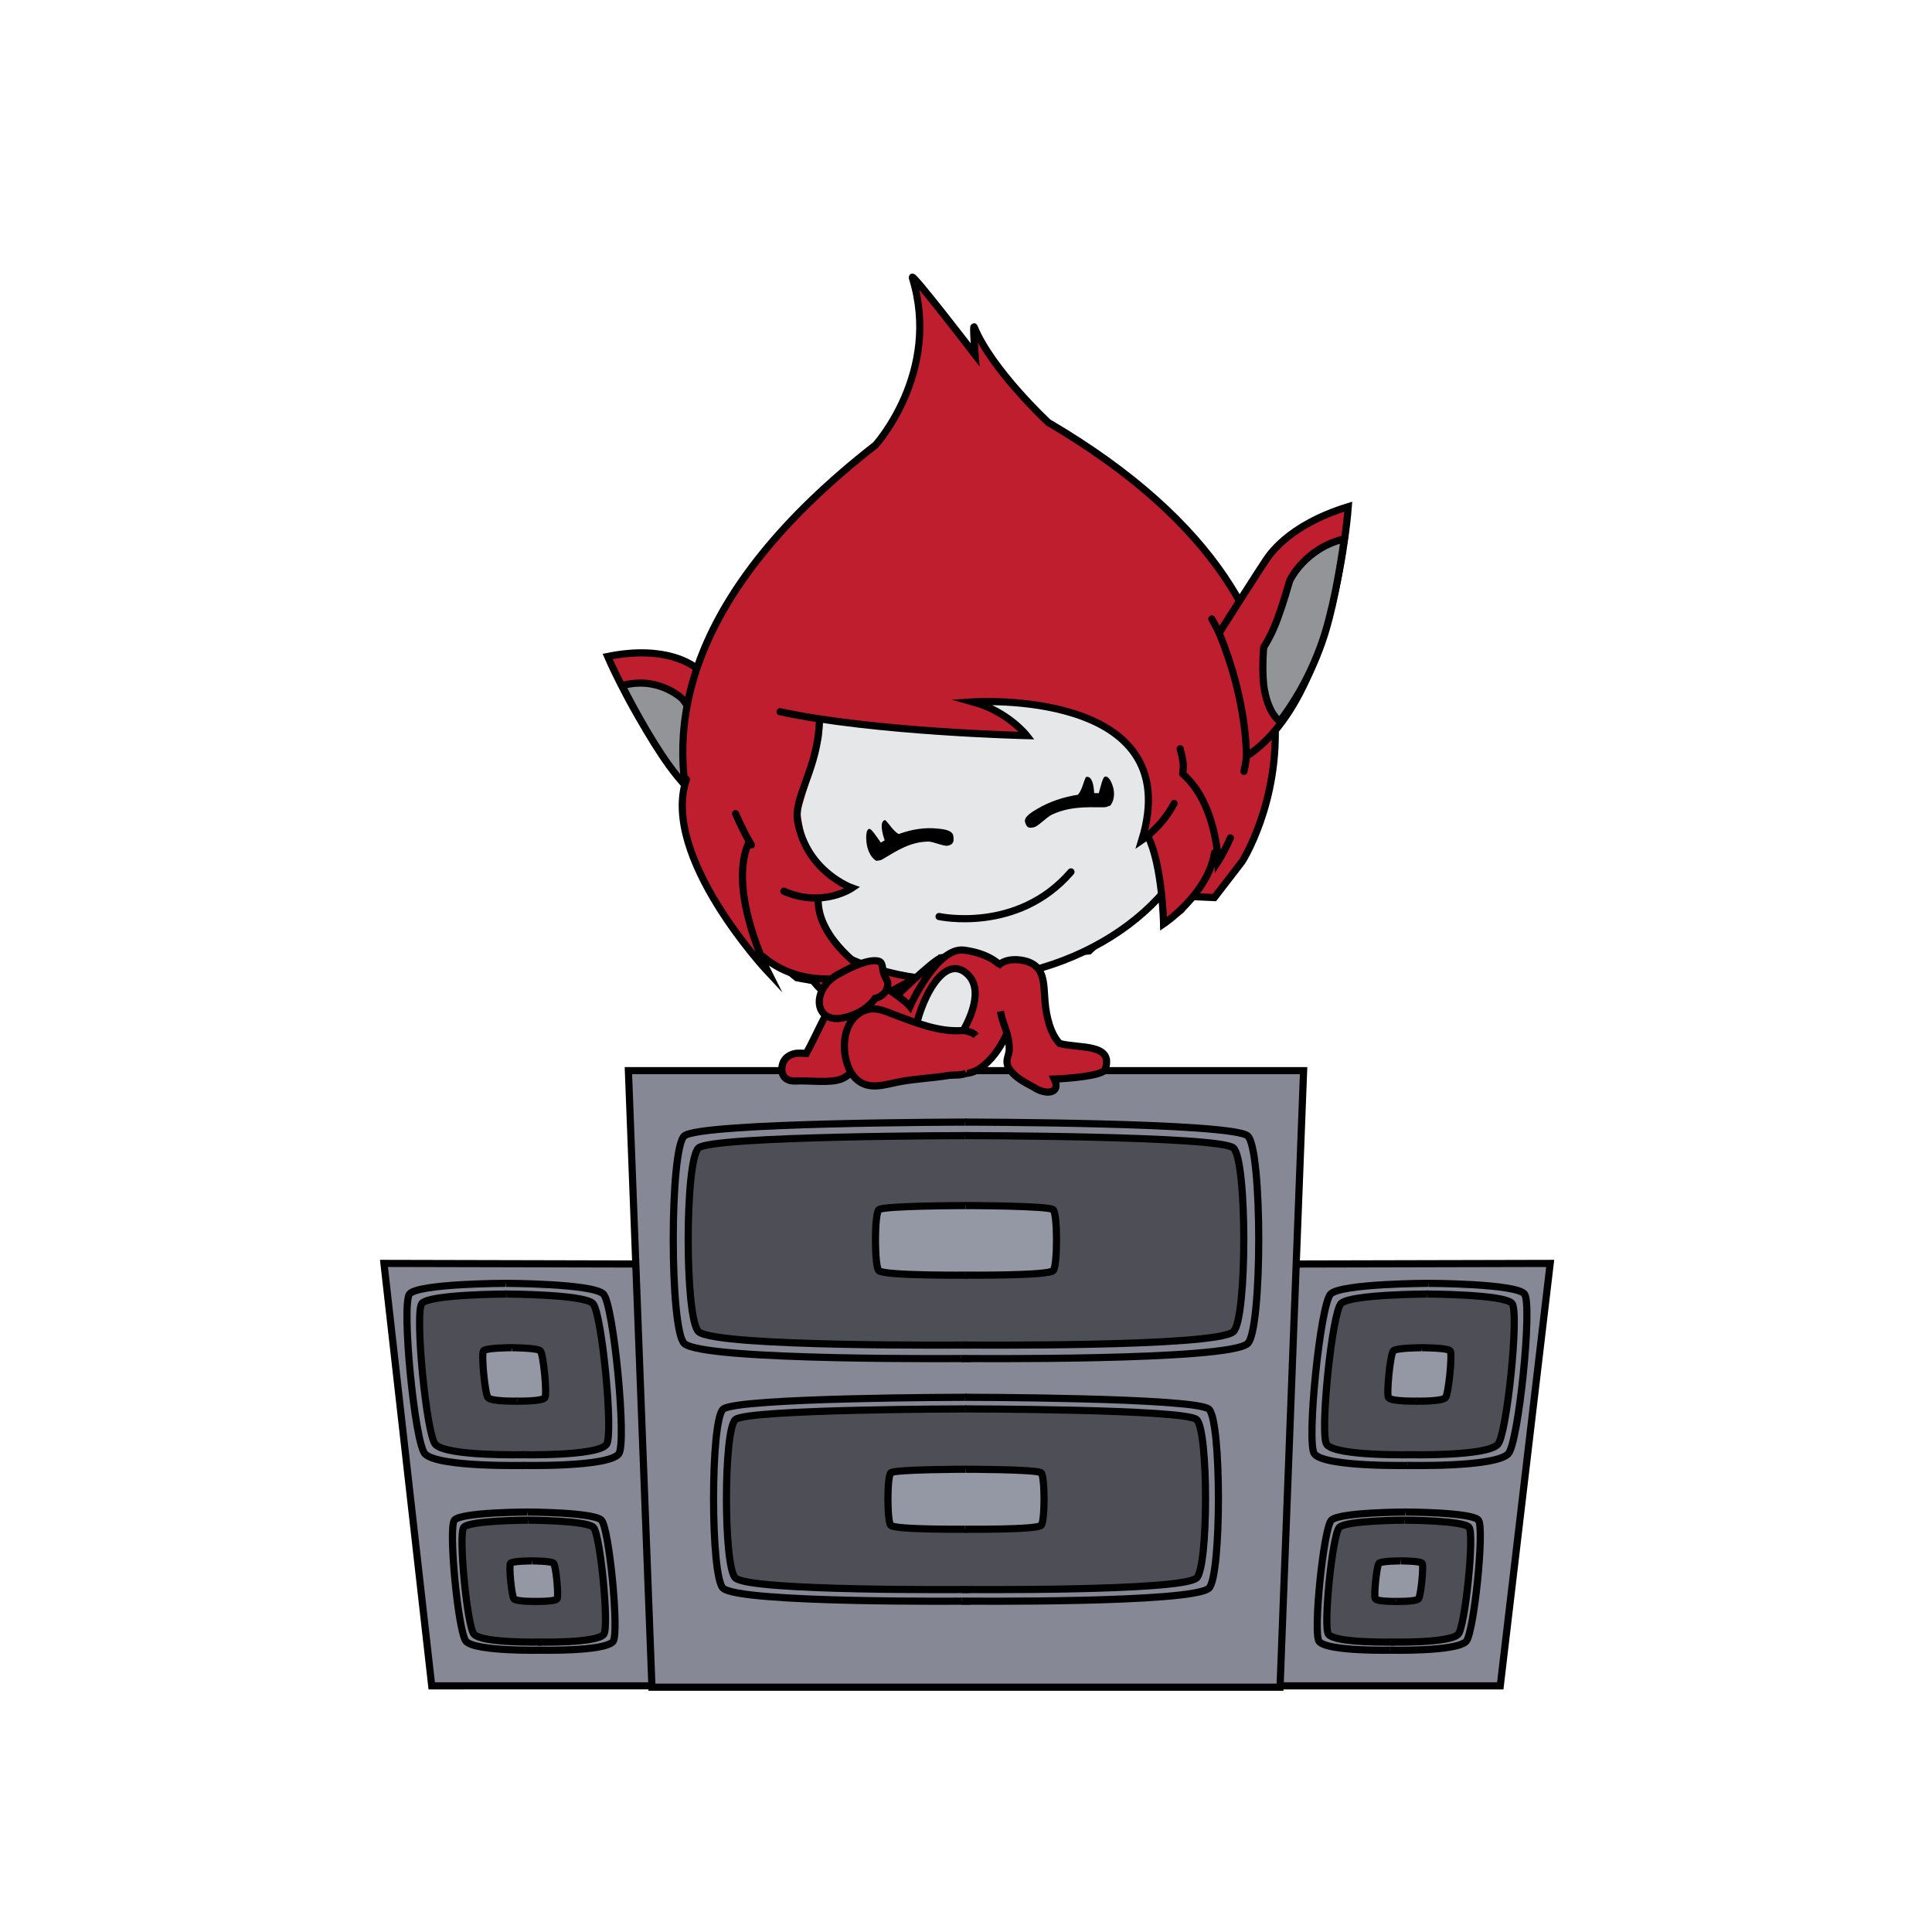 <svg version="1.1" xmlns="http://www.w3.org/2000/svg" xmlns:xlink="http://www.w3.org/1999/xlink" width="323.929" height="323.929" viewBox="0,0,323.929,323.929"><g transform="translate(-78.036,-18.036)"><g stroke-miterlimit="10"><g stroke-linecap="butt"><path d="M287.051,300.693l5.875,-70.721l45.023,-0.105l-8.37,70.827z" fill="#868995" stroke="#000000" stroke-width="1.2"/><g><g><g><g fill="#868995" stroke="#000000" stroke-width="1.2"><path d="M314.916,263.735c0,0 -14.722,0.35 -16.501,-1.936c-1.373,-1.764 0.994,-25.099 2.728,-26.808c1.78,-1.754 16.481,-1.787 16.481,-1.787"/></g><g fill="none" stroke="none" stroke-width="1" font-family="sans-serif" font-weight="normal" font-size="12" text-anchor="start"/><g fill="none" stroke="none" stroke-width="1" font-family="sans-serif" font-weight="normal" font-size="12" text-anchor="start"/></g><g><g fill="#868995" stroke="#000000" stroke-width="1.2"><path d="M317.516,233.204c0,0 14.695,0.033 16.117,1.787c1.386,1.709 -0.996,25.044 -2.728,26.807c-2.244,2.286 -16.895,1.936 -16.895,1.936"/></g><g fill="none" stroke="none" stroke-width="1" font-family="sans-serif" font-weight="normal" font-size="12" text-anchor="start"/><g fill="none" stroke="none" stroke-width="1" font-family="sans-serif" font-weight="normal" font-size="12" text-anchor="start"/></g></g><g><g><g fill="#4e4f56" stroke="#000000" stroke-width="1.2"><path d="M315.046,261.938c0,0 -12.989,0.309 -14.558,-1.708c-1.211,-1.556 0.877,-22.143 2.406,-23.651c1.57,-1.548 14.54,-1.577 14.54,-1.577"/></g><g fill="none" stroke="none" stroke-width="1" font-family="sans-serif" font-weight="normal" font-size="12" text-anchor="start"/><g fill="none" stroke="none" stroke-width="1" font-family="sans-serif" font-weight="normal" font-size="12" text-anchor="start"/></g><g><g fill="#4e4f56" stroke="#000000" stroke-width="1.2"><path d="M317.339,235.003c0,0 12.964,0.029 14.219,1.577c1.223,1.508 -0.879,22.094 -2.406,23.651c-1.98,2.017 -14.905,1.708 -14.905,1.708"/></g><g fill="none" stroke="none" stroke-width="1" font-family="sans-serif" font-weight="normal" font-size="12" text-anchor="start"/><g fill="none" stroke="none" stroke-width="1" font-family="sans-serif" font-weight="normal" font-size="12" text-anchor="start"/></g></g><g><g><g fill="#9497a4" stroke="#000000" stroke-width="1.2"><path d="M315.693,252.955c0,0 -4.32,0.103 -4.842,-0.568c-0.403,-0.518 0.292,-7.364 0.8,-7.866c0.522,-0.515 4.836,-0.524 4.836,-0.524"/></g><g fill="none" stroke="none" stroke-width="1" font-family="sans-serif" font-weight="normal" font-size="12" text-anchor="start"/><g fill="none" stroke="none" stroke-width="1" font-family="sans-serif" font-weight="normal" font-size="12" text-anchor="start"/></g><g><g fill="#9497a4" stroke="#000000" stroke-width="1.2"><path d="M316.456,243.997c0,0 4.312,0.01 4.729,0.524c0.407,0.501 -0.292,7.348 -0.8,7.866c-0.658,0.671 -4.957,0.568 -4.957,0.568"/></g><g fill="none" stroke="none" stroke-width="1" font-family="sans-serif" font-weight="normal" font-size="12" text-anchor="start"/><g fill="none" stroke="none" stroke-width="1" font-family="sans-serif" font-weight="normal" font-size="12" text-anchor="start"/></g></g></g><g><g><g><g fill="#868995" stroke="#000000" stroke-width="1.2"><path d="M311.72,294.713c0,0 -11.168,0.265 -12.518,-1.469c-1.041,-1.338 0.754,-19.04 2.069,-20.336c1.35,-1.331 12.502,-1.356 12.502,-1.356"/></g><g fill="none" stroke="none" stroke-width="1" font-family="sans-serif" font-weight="normal" font-size="12" text-anchor="start"/><g fill="none" stroke="none" stroke-width="1" font-family="sans-serif" font-weight="normal" font-size="12" text-anchor="start"/></g><g><g fill="#868995" stroke="#000000" stroke-width="1.2"><path d="M313.692,271.552c0,0 11.147,0.025 12.227,1.356c1.051,1.296 -0.756,18.998 -2.069,20.336c-1.702,1.734 -12.817,1.469 -12.817,1.469"/></g><g fill="none" stroke="none" stroke-width="1" font-family="sans-serif" font-weight="normal" font-size="12" text-anchor="start"/><g fill="none" stroke="none" stroke-width="1" font-family="sans-serif" font-weight="normal" font-size="12" text-anchor="start"/></g></g><g><g><g fill="#4e4f56" stroke="#000000" stroke-width="1.2"><path d="M311.818,293.35c0,0 -9.853,0.234 -11.044,-1.296c-0.919,-1.18 0.665,-16.798 1.825,-17.941c1.191,-1.174 11.03,-1.196 11.03,-1.196"/></g><g fill="none" stroke="none" stroke-width="1" font-family="sans-serif" font-weight="normal" font-size="12" text-anchor="start"/><g fill="none" stroke="none" stroke-width="1" font-family="sans-serif" font-weight="normal" font-size="12" text-anchor="start"/></g><g><g fill="#4e4f56" stroke="#000000" stroke-width="1.2"><path d="M313.558,272.917c0,0 9.835,0.022 10.787,1.196c0.927,1.144 -0.667,16.761 -1.825,17.941c-1.502,1.53 -11.307,1.296 -11.307,1.296"/></g><g fill="none" stroke="none" stroke-width="1" font-family="sans-serif" font-weight="normal" font-size="12" text-anchor="start"/><g fill="none" stroke="none" stroke-width="1" font-family="sans-serif" font-weight="normal" font-size="12" text-anchor="start"/></g></g><g><g><g fill="#9497a4" stroke="#000000" stroke-width="1.2"><path d="M312.309,286.536c0,0 -3.277,0.078 -3.673,-0.431c-0.305,-0.393 0.221,-5.587 0.607,-5.967c0.396,-0.391 3.668,-0.398 3.668,-0.398"/></g><g fill="none" stroke="none" stroke-width="1" font-family="sans-serif" font-weight="normal" font-size="12" text-anchor="start"/><g fill="none" stroke="none" stroke-width="1" font-family="sans-serif" font-weight="normal" font-size="12" text-anchor="start"/></g><g><g fill="#9497a4" stroke="#000000" stroke-width="1.2"><path d="M312.888,279.74c0,0 3.271,0.007 3.588,0.398c0.308,0.38 -0.222,5.574 -0.607,5.967c-0.499,0.509 -3.761,0.431 -3.761,0.431"/></g><g fill="none" stroke="none" stroke-width="1" font-family="sans-serif" font-weight="normal" font-size="12" text-anchor="start"/><g fill="none" stroke="none" stroke-width="1" font-family="sans-serif" font-weight="normal" font-size="12" text-anchor="start"/></g></g></g></g><g stroke-linecap="butt"><path d="M150.421,300.693l-8.008,-70.827l45.022,0.105l5.514,70.721z" fill="#868995" stroke="#000000" stroke-width="1.2"/><g><g><g><g fill="#868995" stroke="#000000" stroke-width="1.2"><path d="M162.721,233.204c0,0 14.701,0.033 16.472,1.787c1.725,1.709 3.972,25.044 2.59,26.807c-1.79,2.286 -16.511,1.936 -16.511,1.936"/></g><g fill="none" stroke="none" stroke-width="1" font-family="sans-serif" font-weight="normal" font-size="12" text-anchor="start"/><g fill="none" stroke="none" stroke-width="1" font-family="sans-serif" font-weight="normal" font-size="12" text-anchor="start"/></g><g><g fill="#868995" stroke="#000000" stroke-width="1.2"><path d="M166.179,263.735c0,0 -14.653,0.35 -16.885,-1.936c-1.722,-1.764 -3.985,-25.098 -2.59,-26.807c1.432,-1.754 16.126,-1.787 16.126,-1.787"/></g><g fill="none" stroke="none" stroke-width="1" font-family="sans-serif" font-weight="normal" font-size="12" text-anchor="start"/><g fill="none" stroke="none" stroke-width="1" font-family="sans-serif" font-weight="normal" font-size="12" text-anchor="start"/></g></g><g><g><g fill="#4e4f56" stroke="#000000" stroke-width="1.2"><path d="M162.902,235.003c0,0 12.97,0.029 14.532,1.577c1.522,1.508 3.504,22.094 2.285,23.651c-1.58,2.017 -14.566,1.708 -14.566,1.708"/></g><g fill="none" stroke="none" stroke-width="1" font-family="sans-serif" font-weight="normal" font-size="12" text-anchor="start"/><g fill="none" stroke="none" stroke-width="1" font-family="sans-serif" font-weight="normal" font-size="12" text-anchor="start"/></g><g><g fill="#4e4f56" stroke="#000000" stroke-width="1.2"><path d="M165.952,261.938c0,0 -12.927,0.309 -14.897,-1.708c-1.52,-1.556 -3.516,-22.143 -2.285,-23.651c1.263,-1.548 14.227,-1.577 14.227,-1.577"/></g><g fill="none" stroke="none" stroke-width="1" font-family="sans-serif" font-weight="normal" font-size="12" text-anchor="start"/><g fill="none" stroke="none" stroke-width="1" font-family="sans-serif" font-weight="normal" font-size="12" text-anchor="start"/></g></g><g><g><g fill="#9497a4" stroke="#000000" stroke-width="1.2"><path d="M163.802,243.997c0,0 4.314,0.01 4.833,0.524c0.506,0.501 1.165,7.348 0.76,7.866c-0.525,0.671 -4.845,0.568 -4.845,0.568"/></g><g fill="none" stroke="none" stroke-width="1" font-family="sans-serif" font-weight="normal" font-size="12" text-anchor="start"/><g fill="none" stroke="none" stroke-width="1" font-family="sans-serif" font-weight="normal" font-size="12" text-anchor="start"/></g><g><g fill="#9497a4" stroke="#000000" stroke-width="1.2"><path d="M164.817,252.955c0,0 -4.299,0.103 -4.954,-0.568c-0.505,-0.518 -1.169,-7.364 -0.76,-7.866c0.42,-0.515 4.732,-0.524 4.732,-0.524"/></g><g fill="none" stroke="none" stroke-width="1" font-family="sans-serif" font-weight="normal" font-size="12" text-anchor="start"/><g fill="none" stroke="none" stroke-width="1" font-family="sans-serif" font-weight="normal" font-size="12" text-anchor="start"/></g></g></g><g><g><g><g fill="#868995" stroke="#000000" stroke-width="1.2"><path d="M166.375,271.552c0,0 11.152,0.025 12.495,1.356c1.308,1.296 3.013,18.998 1.965,20.336c-1.358,1.734 -12.525,1.469 -12.525,1.469"/></g><g fill="none" stroke="none" stroke-width="1" font-family="sans-serif" font-weight="normal" font-size="12" text-anchor="start"/><g fill="none" stroke="none" stroke-width="1" font-family="sans-serif" font-weight="normal" font-size="12" text-anchor="start"/></g><g><g fill="#868995" stroke="#000000" stroke-width="1.2"><path d="M168.998,294.713c0,0 -11.116,0.265 -12.809,-1.469c-1.307,-1.338 -3.023,-19.04 -1.965,-20.336c1.086,-1.331 12.233,-1.356 12.233,-1.356"/></g><g fill="none" stroke="none" stroke-width="1" font-family="sans-serif" font-weight="normal" font-size="12" text-anchor="start"/><g fill="none" stroke="none" stroke-width="1" font-family="sans-serif" font-weight="normal" font-size="12" text-anchor="start"/></g></g><g><g><g fill="#4e4f56" stroke="#000000" stroke-width="1.2"><path d="M166.512,272.917c0,0 9.839,0.022 11.024,1.196c1.154,1.144 2.658,16.761 1.734,17.941c-1.198,1.53 -11.05,1.296 -11.05,1.296"/></g><g fill="none" stroke="none" stroke-width="1" font-family="sans-serif" font-weight="normal" font-size="12" text-anchor="start"/><g fill="none" stroke="none" stroke-width="1" font-family="sans-serif" font-weight="normal" font-size="12" text-anchor="start"/></g><g><g fill="#4e4f56" stroke="#000000" stroke-width="1.2"><path d="M168.825,293.35c0,0 -9.807,0.234 -11.301,-1.296c-1.153,-1.18 -2.667,-16.798 -1.734,-17.941c0.958,-1.174 10.793,-1.196 10.793,-1.196"/></g><g fill="none" stroke="none" stroke-width="1" font-family="sans-serif" font-weight="normal" font-size="12" text-anchor="start"/><g fill="none" stroke="none" stroke-width="1" font-family="sans-serif" font-weight="normal" font-size="12" text-anchor="start"/></g></g><g><g><g fill="#9497a4" stroke="#000000" stroke-width="1.2"><path d="M167.195,279.74c0,0 3.272,0.007 3.666,0.398c0.384,0.38 0.884,5.574 0.577,5.967c-0.399,0.509 -3.675,0.431 -3.675,0.431"/></g><g fill="none" stroke="none" stroke-width="1" font-family="sans-serif" font-weight="normal" font-size="12" text-anchor="start"/><g fill="none" stroke="none" stroke-width="1" font-family="sans-serif" font-weight="normal" font-size="12" text-anchor="start"/></g><g><g fill="#9497a4" stroke="#000000" stroke-width="1.2"><path d="M167.965,286.536c0,0 -3.262,0.078 -3.758,-0.431c-0.383,-0.393 -0.887,-5.587 -0.577,-5.967c0.319,-0.391 3.59,-0.398 3.59,-0.398"/></g><g fill="none" stroke="none" stroke-width="1" font-family="sans-serif" font-weight="normal" font-size="12" text-anchor="start"/><g fill="none" stroke="none" stroke-width="1" font-family="sans-serif" font-weight="normal" font-size="12" text-anchor="start"/></g></g></g></g><path d="M187.346,300.921l-3.949,-103.377h113.206l-3.949,103.377z" fill="#868995" stroke="#000000" stroke-width="1.2" stroke-linecap="butt"/><g stroke="#000000" stroke-width="1.2" stroke-linecap="butt"><g fill="#868995"><path d="M240.803,245.806c0,0 -44.853,0.454 -48.038,-2.513c-2.457,-2.29 -2.469,-32.579 0,-34.798c2.535,-2.277 47.406,-2.32 47.406,-2.32"/><path d="M239.829,206.175c0,0 44.871,0.042 47.406,2.32c2.469,2.218 2.457,32.508 0,34.798c-3.185,2.967 -48.038,2.513 -48.038,2.513"/></g><g fill="#4e4f56"><path d="M240.762,243.546c0,0 -42.564,0.402 -45.586,-2.226c-2.332,-2.028 -2.343,-28.861 0,-30.827c2.406,-2.017 44.986,-2.055 44.986,-2.055"/><path d="M239.838,208.438c0,0 42.581,0.038 44.986,2.055c2.343,1.965 2.332,28.798 0,30.827c-3.022,2.629 -45.586,2.226 -45.586,2.226"/></g><g fill="#9497a4"><path d="M240.248,231.831c0,0 -13.871,0.134 -14.856,-0.74c-0.76,-0.674 -0.764,-9.588 0,-10.24c0.784,-0.67 14.661,-0.683 14.661,-0.683"/><path d="M239.947,220.168c0,0 13.877,0.013 14.661,0.683c0.764,0.653 0.76,9.567 0,10.24c-0.985,0.873 -14.856,0.74 -14.856,0.74"/></g></g><g stroke="#000000" stroke-width="1.2" stroke-linecap="butt"><g fill="#868995"><path d="M240.692,286.485c0,0 -38.677,0.391 -41.424,-2.167c-2.119,-1.974 -2.129,-28.093 0,-30.006c2.186,-1.964 40.879,-2 40.879,-2"/><path d="M239.852,252.311c0,0 38.693,0.037 40.879,2c2.129,1.913 2.119,28.032 0,30.006c-2.746,2.559 -41.424,2.167 -41.424,2.167"/></g><g fill="#4e4f56"><path d="M240.657,284.537c0,0 -36.703,0.347 -39.309,-1.92c-2.011,-1.749 -2.021,-24.888 0,-26.582c2.074,-1.74 38.792,-1.772 38.792,-1.772"/><path d="M239.86,254.262c0,0 36.718,0.032 38.792,1.772c2.021,1.695 2.011,24.833 0,26.582c-2.606,2.267 -39.309,1.92 -39.309,1.92"/></g><g fill="#9497a4"><path d="M240.214,274.434c0,0 -11.961,0.115 -12.81,-0.638c-0.655,-0.581 -0.659,-8.267 0,-8.83c0.676,-0.578 12.642,-0.589 12.642,-0.589"/><path d="M239.954,264.377c0,0 11.966,0.011 12.642,0.589c0.659,0.563 0.655,8.249 0,8.83c-0.849,0.753 -12.81,0.638 -12.81,0.638"/></g></g><path d="M192.354,176.077" fill="none" stroke="#000000" stroke-width="1.2" stroke-linecap="round"/><path d="M200.342,180.476" fill="none" stroke="#000000" stroke-width="1.2" stroke-linecap="round"/><g><g stroke-linecap="round"><g stroke="#000000" stroke-width="1.2"><path d="M208.724,160.206c-15.915,-1.963 -28.808,-32.104 -28.808,-32.104c9.955,-2.001 14.291,1.57 14.845,1.904c0.553,0.335 10.836,7.962 10.836,7.962c-0.164,13.462 3.128,22.237 3.128,22.237zM205.839,135.094c0,0 -0.252,2.052 -0.247,3.159M208.724,160.206c0.331,0.883 1.205,2.232 1.205,2.232" fill="#be1e2d"/><path d="M202.063,157.342c-3.077,-1.817 -6.867,-4.724 -10.571,-9.302c-3.303,-4.082 -6.857,-10.542 -9.14,-15.001l0.06,-0.071c6.118,-1.643 10.04,2.257 10.04,2.257l0.248,0.316c1.663,2.346 3.434,4.693 4.839,6.174c0.829,0.875 1.701,1.629 2.508,2.251c0,0 1.848,4.129 2.334,7.085c0.725,4.372 -0.444,6.23 -0.444,6.23z" fill="#929497"/></g><path d="M270.802,167.97l-10.15,9.272l-24.158,2.212l-9.918,5.284l-15.746,-3.362l-7.24,-7.747l-6.439,-9.451l-4.318,-12.172l-0.348,-12.306l2.327,-9.576l4.132,-9.513l5.958,-8.772l6.897,-7.968l7.787,-7.447l5.528,-4.35l2.314,-3.003l2.417,-4.827l1.511,-4.62l1.098,-6.167l-0.941,-8.134l4.959,5.309l5.241,6.923l-0.063,-3.924l1.136,2.065l4.386,6.472l6.015,6.026l3.897,2.776l5.683,4.118l6.915,4.955l6.291,5.825l5.289,6.309l4.665,7.179l3.535,6.929l1.455,7.457l0.853,7.566l-0.705,6.637l-1.979,8.23l-2.667,5.175l-4.692,7.052z" fill="#be1e2d" stroke="#8c8c8c" stroke-width="0"/><path d="M281.639,168.53l-10.884,-0.479l-10.124,9.429l-24.106,1.94l-9.928,5.241l-14.957,-2.685c0,0 -50.809,-39.403 13.2,-89.333c0,0 11.055,-12.205 6.163,-28.053c-0.398,-1.289 10.522,12.936 10.522,12.936c0,0 -0.415,-5.299 -0.149,-4.651c2.944,7.187 12.401,15.983 12.401,15.983c57.976,34.011 32.51,73.641 32.51,73.641z" fill="none" stroke="#000000" stroke-width="1.2"/><g stroke="#000000" stroke-width="1.2"><path d="M282.441,124.171c0,0 7.411,-11.647 7.836,-12.209c0.425,-0.561 3.429,-5.778 13.821,-8.981c0,0 -2.24,32.306 -17.085,41.866c0,0 0.201,-9.177 -4.572,-20.676zM282.542,124.414c-0.374,-0.955 -1.323,-2.595 -1.323,-2.595M286.603,147.363c0,0 0.39,-1.592 0.41,-2.516" fill="#be1e2d"/><path d="M292.628,138.975c0,0 -1.777,-1.02 -2.568,-5.139c-0.539,-2.783 -0.153,-7.25 -0.153,-7.25c0.574,-0.934 1.165,-2.014 1.674,-3.177c0.862,-1.968 1.784,-4.864 2.602,-7.704l0.133,-0.394c0,0 2.486,-5.295 9.015,-6.908l0.082,0.031c-0.697,4.965 -1.949,12.281 -3.77,17.425c-2.043,5.77 -4.742,10.145 -7.119,13.231z" fill="#929497"/></g></g><g><g><path d="M279.694,146.728c2.767,15.583 -11.835,31.207 -32.614,34.897c-20.779,3.69 -39.867,-5.952 -42.635,-21.535c-2.767,-15.583 11.835,-31.207 32.614,-34.897c20.779,-3.69 39.867,5.952 42.635,21.535z" fill="#e6e7e8" stroke="#000000" stroke-width="1.2" stroke-linecap="butt"/><path d="M222.085,182.273l2.361,2.533l2.896,1.581l-1.787,0.698l-4.39,-0.363l-4.116,-1.65l-1.922,-2.325l-4.962,-1.88l-3.759,-1.904l0.321,2.358c-6.057,-9.027 -15.528,-18.084 -13.995,-31.542c24.443,-32.052 69.422,-42.844 88.332,-12.23c0.253,0.409 0.492,0.819 0.717,1.229c0.188,0.628 0.332,1.218 0.418,1.756c0.972,6.089 1.101,12.169 1.544,18.354c0.029,0.407 -0.004,0.868 -0.077,1.356l-0.745,1.399l-0.406,-1.408l-1.837,5.506l-4.212,5.336l-2.777,1.973l-0.284,-4.241l-0.867,-5.766l-1.27,-4.51l-1.087,0.045l0.2,-1.515l0.753,-3.686l-0.562,-4.044l-1.396,-4.34l-3.973,-3.882l-6.347,-3.165l-8.14,-1.811l-9.3,-0.421l2.478,0.744l3.996,2.25l2.43,3.12l-17.438,-1.343l-16.857,-1.594l-0.248,3.004l-1.836,6.394l-1.76,5.936l0.943,5.308l3.494,4.707l4.604,3.03l-3.081,1.139l-2.728,0.484l0.611,3.443l2.33,3.434l2.557,2.95l2.783,2.466z" fill="#be1e2d" stroke="#8c8c8c" stroke-width="0" stroke-linecap="butt"/><path d="M215.423,138.874c-0.216,8.056 -4.383,12.762 -3.642,16.891c1.526,8.499 9.122,11.154 9.122,11.154c0,0 -4.955,3.393 -11.437,0.539" fill="none" stroke="#000000" stroke-width="1.2" stroke-linecap="round"/><path d="M204.018,159.708c-0.893,-1.5 -1.782,-3.238 -2.656,-5.247" fill="none" stroke="#000000" stroke-width="1.2" stroke-linecap="round"/><path d="M208.824,137.365c15.805,3.428 41.368,4.009 41.368,4.009c0,0 -3.123,-4.028 -9.002,-5.656c0,0 36.131,-2.38 28.281,23.208c0,0 3.37,-2.249 5.427,-6.177" fill="none" stroke="#000000" stroke-width="1.2" stroke-linecap="round"/><path d="M275.911,143.588c0.426,1.754 0.653,2.565 0.435,4.061" fill="none" stroke="#000000" stroke-width="1.2" stroke-linecap="round"/><path d="M281.672,161.017c-1.086,6.904 -8.546,11.926 -8.546,11.926c0,0 -0.186,-9.755 -2.606,-14.677" fill="none" stroke="#000000" stroke-width="1.2" stroke-linecap="round"/><path d="M203.491,159.504c-3.427,8.094 3.316,21.49 3.316,21.49c0,0 -18.097,-19.302 -13.686,-32.295" fill="none" stroke="#000000" stroke-width="1.2" stroke-linecap="round"/><path d="M284.33,158.522c-1.118,2.54 -2.064,3.966 -2.064,3.966c0,0 -0.209,-9.729 -5.945,-14.715" fill="none" stroke="#000000" stroke-width="1.2" stroke-linecap="round"/><path d="M215.224,168.716c-0.28,6.826 8.366,12.393 8.366,12.393c0,0 -10.117,3.718 -17.642,-2.702" fill="none" stroke="#000000" stroke-width="1.2" stroke-linecap="round"/><path d="M221.364,181.785c1.568,3.066 6.104,4.582 6.104,4.582c0,0 -8.067,2.929 -13.258,-4.102" fill="none" stroke="#000000" stroke-width="1.2" stroke-linecap="round"/></g><g><path d="M263.302,148.247c0.535,-0.128 0.914,0.649 1.07,0.979c0.584,1.234 0.674,2.788 -0.189,3.89l-0.398,0.122c-0.173,0.096 -0.428,0.153 -0.788,0.15c-3.032,-0.026 -5.696,-0.11 -8.606,1.241c-0.835,0.388 -2.233,1.899 -2.953,2.095c-0.922,0.252 -1.289,0.042 -1.541,-0.88c-0.246,-0.9 1.413,-1.8 2.007,-2.158c2.069,-1.248 4.457,-2.028 6.859,-2.4c0.457,-0.534 0.676,-1.147 0.923,-1.9c0.071,-0.217 0.369,-1.063 0.458,-1.083c0.993,-0.224 1.294,1.452 1.343,2.712c0.265,-0.008 0.533,-0.008 0.781,0.007c0.319,-1.118 0.652,-2.683 1.035,-2.775z" fill="#000000" stroke="none" stroke-width="0.5" stroke-linecap="butt"/><path d="M225.725,159.316c0.199,-0.137 0.421,-0.268 0.643,-0.388c-0.459,-1.303 -0.873,-3.151 0.037,-3.407c0.081,-0.023 0.663,0.691 0.808,0.876c0.503,0.644 0.927,1.159 1.516,1.479c2.136,-0.793 4.421,-1.164 6.628,-0.905c0.634,0.074 2.363,0.18 2.516,1.213c0.157,1.059 -0.064,1.451 -0.927,1.644c-0.673,0.151 -2.429,-0.702 -3.274,-0.689c-2.943,0.046 -5.116,1.428 -7.615,2.932c-0.297,0.179 -0.53,0.245 -0.712,0.232l-0.378,0.07c-1.151,-0.698 -1.692,-2.319 -1.697,-3.856c-0.001,-0.41 0.004,-1.384 0.498,-1.514c0.353,-0.093 1.249,1.334 1.956,2.313z" fill="#000000" stroke="none" stroke-width="0.5" stroke-linecap="butt"/><path d="M257.601,164.221c-8.941,10.369 -22.118,7.484 -22.118,7.484" fill="none" stroke="#000000" stroke-width="1.2" stroke-linecap="round"/></g></g></g><path d="M268.813,163.857" fill="none" stroke="#000000" stroke-width="1.2" stroke-linecap="round"/><g stroke="#000000" stroke-width="1.2"><path d="M235.717,178.636c0.196,-0.03 0.384,-0.054 0.563,-0.072c0.305,-0.082 0.619,-0.097 0.916,-0.039c6.799,0.173 -3.095,12.058 -5.777,12.88c-2.274,0.698 -6.647,-0.763 -5.221,-3.935c0.515,-1.145 8.331,-8.409 9.451,-8.752z" fill="#be1e2d" stroke-linecap="butt"/><g><path d="M224.955,195.772c-0.188,-0.237 -2.371,-3.217 -2.371,-3.217c0,0 -0.013,5.032 -3.52,6.406c-1.899,0.744 -5.657,0.17 -7.712,0.328c0,0 -2.352,0.179 -2.225,-2.15c0.128,-2.329 2.48,-2.508 2.48,-2.508c0.456,-0.034 1.016,-0.015 1.623,0.02c3.336,-5.988 6.132,-15.859 13.668,-10.786c3.093,2.082 3.709,2.904 3.709,2.904c0,0 4.501,-10.041 9.075,-9.428c14.929,2 6.632,19.972 0.599,20.63c-9.153,0.998 -13.04,0.69 -15.325,-2.199z" fill="#be1e2d" stroke-linecap="butt"/><path d="M231.461,191.849c-0.132,-3.203 4.003,-14.133 8.423,-10.783c3.48,2.638 0.691,8.336 -1.274,11.27c-2.212,3.303 -7.006,2.984 -7.149,-0.487z" fill="#e6e7e8" stroke-linecap="round"/></g><path d="M245.247,180.094c1.382,-1.584 3.964,-1.188 5.014,-0.847c2.976,0.966 2.745,3.668 2.986,6.672c0.21,2.613 0.933,5.501 2.459,7.075c3.198,0.878 9.129,-0.091 7.632,4.346c-0.359,1.064 -6.264,1.541 -8.529,1.616c1.144,2.41 -1.321,2.721 -3.305,1.461c-0.814,-0.517 -2.836,-1.327 -4.036,-2.87c-1.199,-1.543 -0.217,-2.365 -0.217,-3.577c-0.001,-2.751 -1.012,-3.855 -1.479,-6.367" fill="#be1e2d" stroke-linecap="butt"/><path d="M226.734,183.814c-0.427,1.273 -1.987,1.631 -1.987,1.631c0,0 -1.497,2.436 -5.306,3.242c-5.131,1.086 -5.499,-5.19 -0.389,-7.54c0,0 4.36,-2.57 6.365,-1.937c0.673,0.212 0.532,1.268 0.766,1.956c0.469,1.381 0.979,1.375 0.552,2.648z" fill="#be1e2d" stroke-linecap="butt"/></g><path d="M240.063,197.937c-0.894,0.498 -1.994,0.262 -2.986,0.414c-2.633,0.431 -5.314,0.547 -7.924,1.001c-2.691,0.468 -5.389,1.653 -7.609,-0.452c-2.435,-2.309 -2.978,-8.863 0.758,-11.093c2.147,-1.282 3.996,-0.262 5.734,0.387c3.481,1.3 7.447,2.927 11.371,2.626c0,0 0.541,-0.036 1.049,0.207c0.618,0.083 1.006,0.426 1.215,0.681" fill="#be1e2d" stroke="#000000" stroke-width="1.2" stroke-linecap="butt"/><path d="M78.036,341.964v-323.929h323.929v323.929z" fill="none" stroke="#000000" stroke-width="0" stroke-linecap="butt"/></g></g></svg>